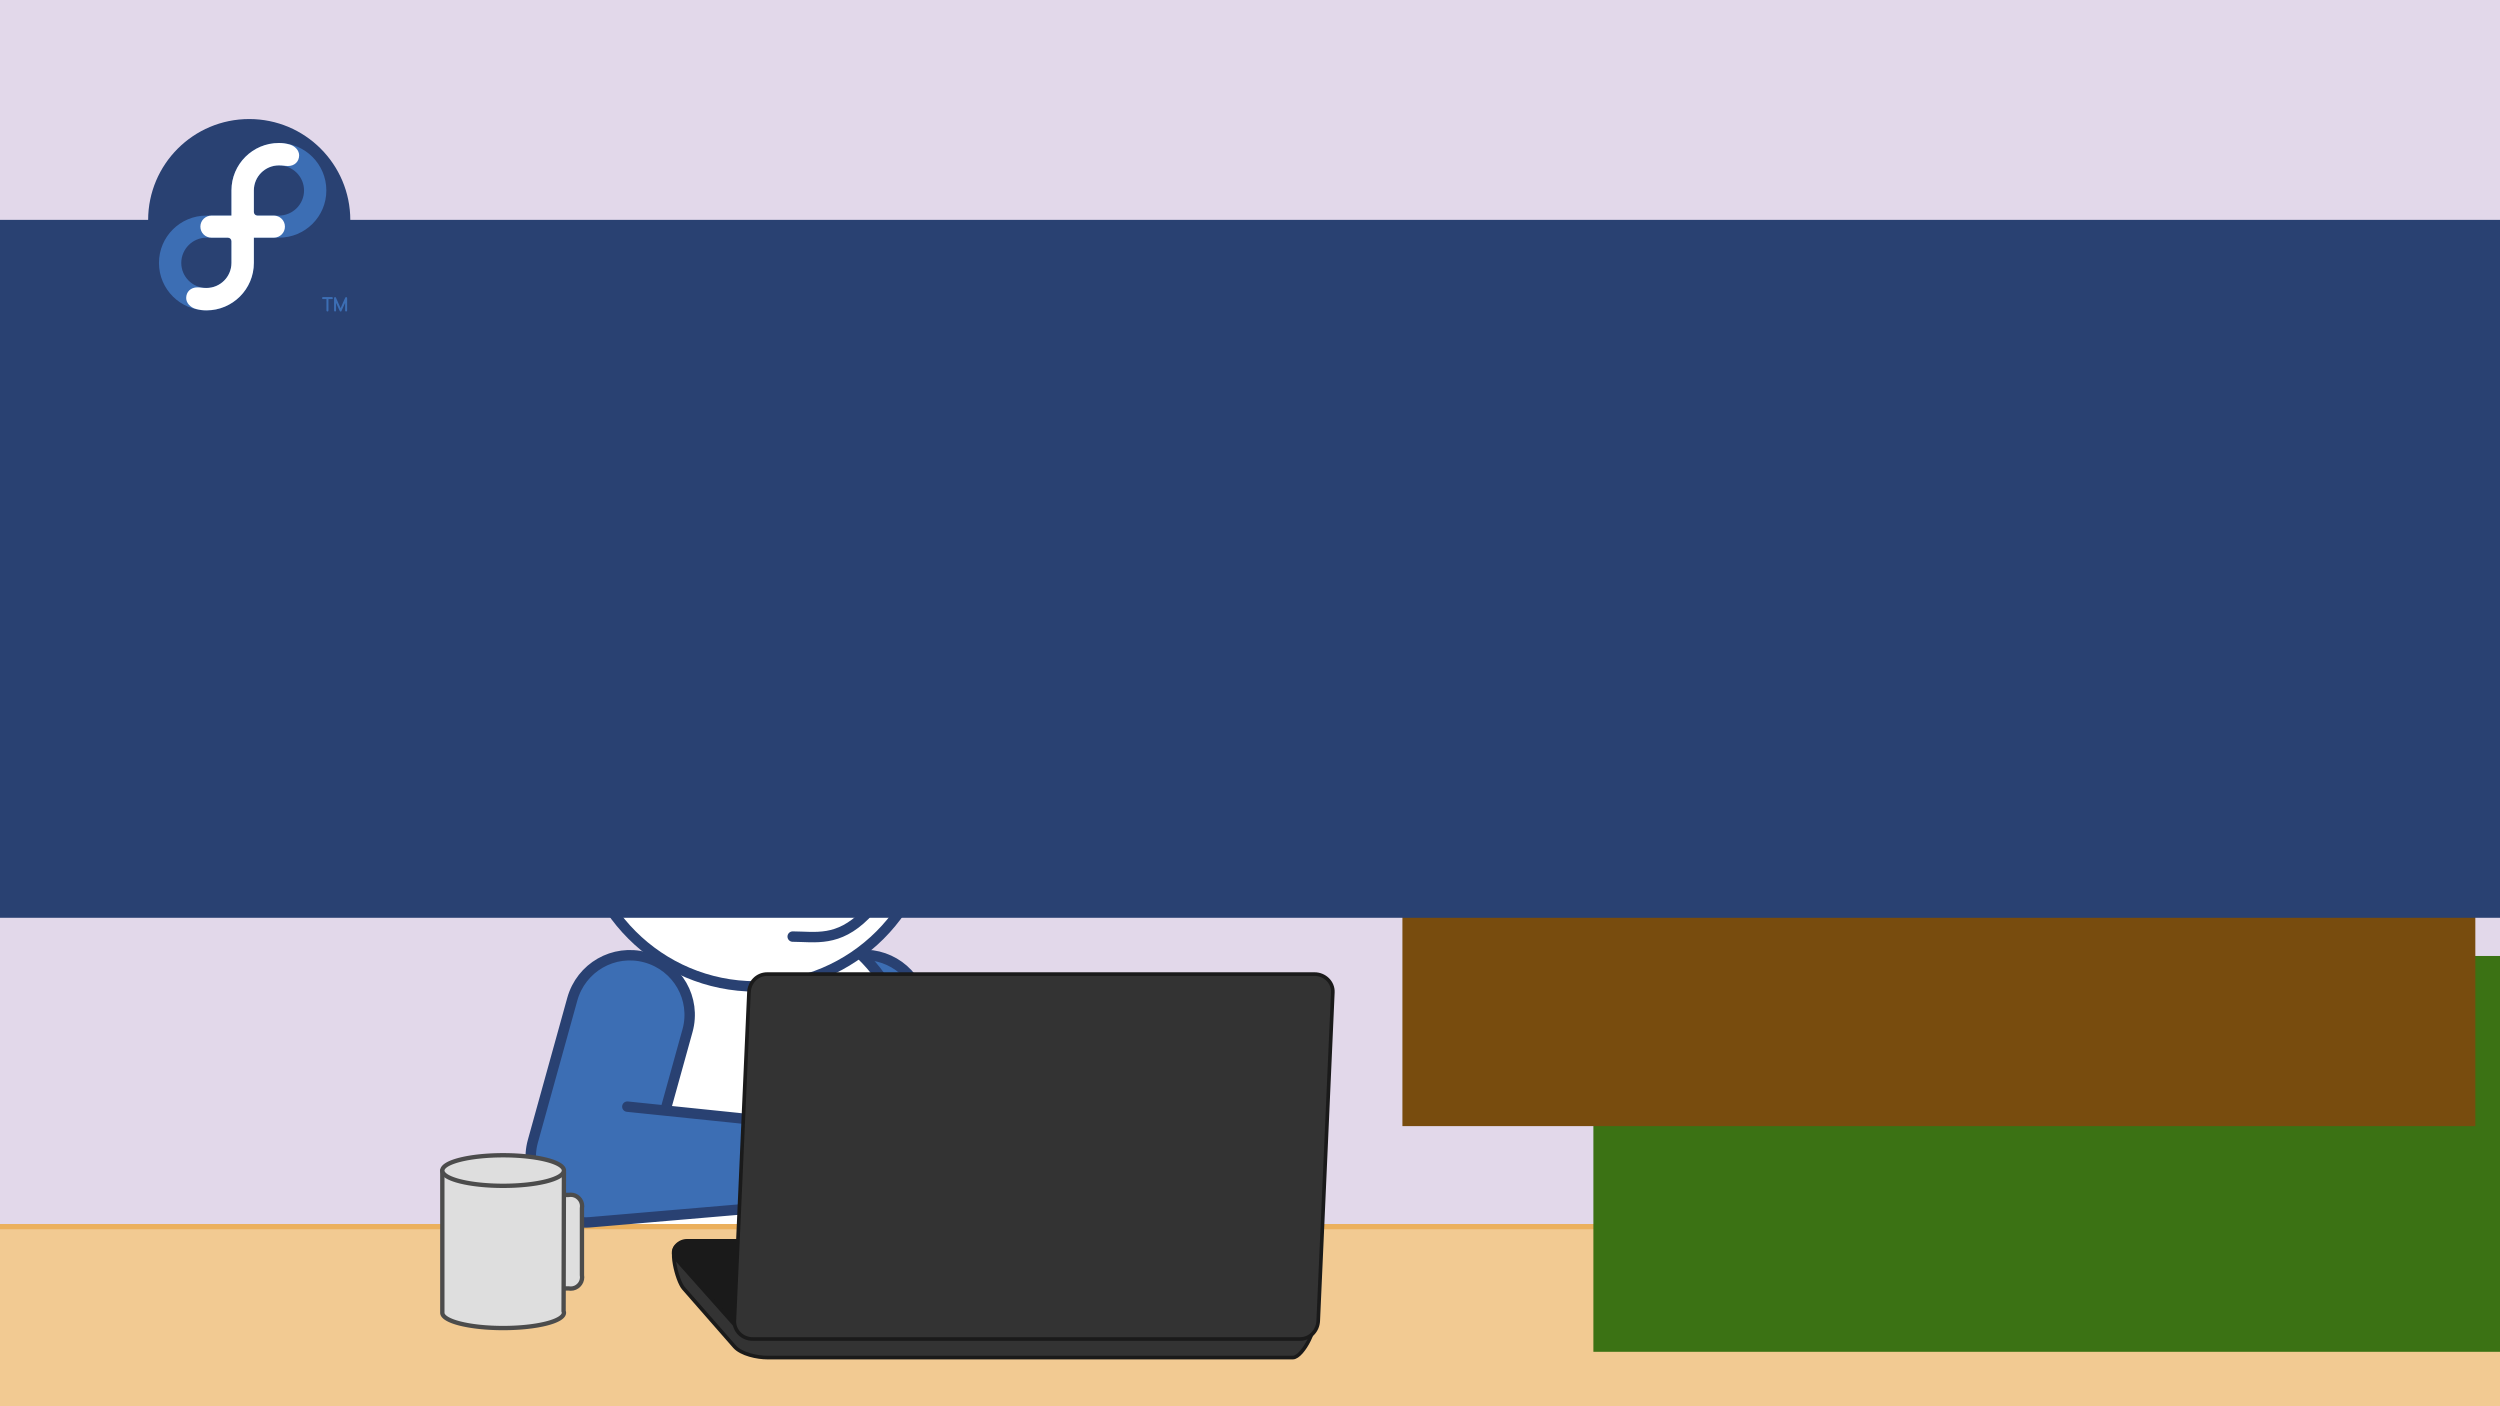 <?xml version="1.0" encoding="UTF-8" standalone="no"?>
<!-- Created with Inkscape (http://www.inkscape.org/) -->

<svg
   xmlns:dc="http://purl.org/dc/elements/1.1/"
   xmlns:cc="http://creativecommons.org/ns#"
   xmlns:rdf="http://www.w3.org/1999/02/22-rdf-syntax-ns#"
   xmlns:svg="http://www.w3.org/2000/svg"
   xmlns="http://www.w3.org/2000/svg"
   xmlns:sodipodi="http://sodipodi.sourceforge.net/DTD/sodipodi-0.dtd"
   xmlns:inkscape="http://www.inkscape.org/namespaces/inkscape"
   width="2880"
   height="1620"
   viewBox="0 0 2880 1620"
   id="svg2"
   version="1.1"
   inkscape:version="0.92pre2 r"
   sodipodi:docname="laptop+panda_wide.svg"
   style="enable-background:new"
   inkscape:export-filename="/home/pgpattison/Projects/Fedora Design Team/486 Upgrade Ad/Vector Assets/laptop+panda.svg.png"
   inkscape:export-xdpi="64"
   inkscape:export-ydpi="64">
  <rect x="0" y="0" width="2880" height="1620" fill="#808080" stroke="none"/>
  <defs
     id="defs4" />
  <sodipodi:namedview
     id="base"
     pagecolor="#ffffff"
     bordercolor="#666666"
     borderopacity="1.0"
     inkscape:pageopacity="0.0"
     inkscape:pageshadow="2"
     inkscape:zoom="0.25"
     inkscape:cx="1687.2376"
     inkscape:cy="388.90217"
     inkscape:document-units="px"
     inkscape:current-layer="layer20"
     showgrid="false"
     units="px"
     showguides="true"
     inkscape:guide-bbox="true"
     inkscape:window-width="1920"
     inkscape:window-height="1056"
     inkscape:window-x="1366"
     inkscape:window-y="0"
     inkscape:window-maximized="1"
     borderlayer="true" />
  <g
     inkscape:groupmode="layer"
     id="layer2"
     inkscape:label="bg"
     style="display:inline"
     transform="translate(0,540)"
     sodipodi:insensitive="true">
    <path
       style="opacity:1;fill:#e2d8ea;fill-opacity:1;stroke:#e2d8ea;stroke-width:7.626;stroke-linecap:round;stroke-linejoin:round;stroke-miterlimit:4;stroke-dasharray:none;stroke-dashoffset:0;stroke-opacity:1"
       d="M -40.718,-576.896 V 879.042 H 467.119 c 1650.192,0 309.255,0 1938.402,0 h 518.288 V -576.896 Z"
       id="rect4534"
       inkscape:connector-curvature="0"
       sodipodi:nodetypes="ccssccc" />
  </g>
  <g
     inkscape:groupmode="layer"
     id="layer10"
     inkscape:label="panda-left-arm-upper"
     style="display:inline"
     transform="translate(0,540)"
     sodipodi:insensitive="true">
    <path
       style="display:inline;opacity:1;fill:#3c6eb4;fill-opacity:1;stroke:#294172;stroke-width:12;stroke-linecap:round;stroke-linejoin:round;stroke-miterlimit:4;stroke-dasharray:none;stroke-dashoffset:0;stroke-opacity:1"
       d="m 977.835,562.322 c 36.861,-9.696 74.502,12.132 84.039,49.034 l 42.437,164.208 c 9.537,36.903 -12.173,74.343 -49.034,84.039 -36.861,9.696 -74.502,-12.132 -84.039,-49.034 L 928.8,646.361 C 919.263,609.458 940.973,572.018 977.835,562.322 Z"
       id="rect4584-6"
       inkscape:connector-curvature="0"
       sodipodi:nodetypes="sssssss" />
  </g>
  <g
     inkscape:groupmode="layer"
     id="layer14"
     inkscape:label="panda-left-arm-lower"
     style="display:inline"
     transform="translate(0,540)"
     sodipodi:insensitive="true">
    <path
       style="display:inline;opacity:1;fill:#3c6eb4;fill-opacity:1;stroke:#294172;stroke-width:12;stroke-linecap:round;stroke-linejoin:round;stroke-miterlimit:4;stroke-dasharray:none;stroke-dashoffset:0;stroke-opacity:1"
       d="m 1085.218,743.334 107.542,132.304 c 24.041,29.577 37.943,59.155 10.868,85.983 -27.075,26.828 -56.835,12.8 -85.983,-11.759 L 987.475,840.186"
       id="rect4584-7-2"
       inkscape:connector-curvature="0"
       sodipodi:nodetypes="csssc" />
  </g>
  <g
     inkscape:groupmode="layer"
     id="layer16"
     inkscape:label="chair"
     style="display:inline"
     transform="translate(0,540)"
     sodipodi:insensitive="true">
    <path
       style="opacity:1;fill:#8c8c8c;fill-opacity:1;stroke:#4c4c4c;stroke-width:4.434;stroke-linecap:round;stroke-linejoin:round;stroke-miterlimit:4;stroke-dasharray:none;stroke-dashoffset:0;stroke-opacity:1;paint-order:normal"
       d="m 677.438,760 c 0,0 103.96,-20 156.46,-20 52.501,0 156.46,20 156.46,20 42.804,5.471 77.778,38.356 77.778,86 v 160 c 0,47.644 -34.689,86 -77.778,86 0,0 -104.307,-20 -156.46,-20 -52.153,0 -156.46,20 -156.46,20 -43.089,0 -77.778,-38.356 -77.778,-86 V 846 c 0,-47.644 34.689,-86 77.778,-86 z"
       id="rect4746"
       inkscape:connector-curvature="0"
       sodipodi:nodetypes="sssssssssss" />
  </g>
  <g
     inkscape:groupmode="layer"
     id="layer5"
     inkscape:label="panda-body"
     style="display:inline;opacity:1"
     transform="translate(0,540)"
     sodipodi:insensitive="true">
    <path
       style="display:inline;opacity:1;fill:#ffffff;fill-opacity:1;stroke:#294172;stroke-width:12.213;stroke-linecap:round;stroke-linejoin:round;stroke-miterlimit:4;stroke-dasharray:none;stroke-dashoffset:0;stroke-opacity:1"
       d="m 870.913,512.669 h 0.084 c 111.826,0 179.419,90.211 185.852,201.852 l 16,277.684 c 6.433,111.641 -90.026,121.851 -201.852,121.851 h -0.084 c -111.826,0 -208.284,-10.211 -201.852,-121.851 l 16,-277.684 c 6.433,-111.641 74.026,-201.852 185.852,-201.852 z"
       id="rect4581"
       inkscape:connector-curvature="0"
       sodipodi:nodetypes="sssssssss" />
  </g>
  <g
     inkscape:groupmode="layer"
     id="layer15"
     inkscape:label="table"
     transform="translate(0,540)"
     sodipodi:insensitive="true">
    <path
       style="opacity:1;fill:#f2ca92;fill-opacity:1;stroke:#ebb05d;stroke-width:6.046;stroke-linecap:round;stroke-linejoin:round;stroke-miterlimit:4;stroke-dasharray:none;stroke-dashoffset:0;stroke-opacity:1"
       d="M -80.778,873.062 V 1259.569 H 2972.778 V 873.062 h -562.72 c -311.369,0 -1622.387,0 -1928.116,0 z"
       id="rect4532"
       inkscape:connector-curvature="0"
       sodipodi:nodetypes="ccccssc" />
  </g>
  <g
     inkscape:groupmode="layer"
     id="layer11"
     inkscape:label="panda-right-arm-upper"
     transform="translate(0,540)"
     style="display:inline"
     sodipodi:insensitive="true">
    <path
       style="display:inline;opacity:1;fill:#3c6eb4;fill-opacity:1;stroke:#294172;stroke-width:12;stroke-linecap:round;stroke-linejoin:round;stroke-miterlimit:4;stroke-dasharray:none;stroke-dashoffset:0;stroke-opacity:1"
       d="m 743.743,562.876 c 36.771,10.033 58.455,47.757 48.263,84.484 L 746.652,810.787 c -10.192,36.727 -47.713,58.296 -84.484,48.263 -36.771,-10.033 -58.455,-47.757 -48.263,-84.484 l 45.353,-163.427 c 10.192,-36.727 47.713,-58.296 84.484,-48.263 z"
       id="rect4584"
       inkscape:connector-curvature="0"
       sodipodi:nodetypes="sssssss" />
  </g>
  <g
     inkscape:groupmode="layer"
     id="layer13"
     inkscape:label="panda-right-arm-lower"
     style="display:inline"
     transform="translate(0,540)"
     sodipodi:insensitive="true">
    <path
       style="display:inline;opacity:1;fill:#3c6eb4;fill-opacity:1;stroke:#294172;stroke-width:12;stroke-linecap:round;stroke-linejoin:round;stroke-miterlimit:4;stroke-dasharray:none;stroke-dashoffset:0;stroke-opacity:1"
       d="m 722.696,734.851 42.399,4.377 c 28.266,2.918 84.798,8.755 84.798,8.755 37.914,3.914 68.659,15 68.484,53.114 -0.174,38.115 -31.137,49.239 -69.114,52.484 l -169.597,14.491 c -37.977,3.245 -68.659,-31 -68.484,-69.114"
       id="rect4584-7"
       inkscape:connector-curvature="0"
       sodipodi:nodetypes="csssssc" />
  </g>
  <g
     inkscape:label="coffee-cup-empty"
     id="g4911"
     inkscape:groupmode="layer"
     style="display:inline"
     transform="translate(0,540)"
     sodipodi:insensitive="true">
    <g
       id="g4983"
       transform="translate(-60)">
      <path
         inkscape:connector-curvature="0"
         style="opacity:1;fill:#dedede;fill-opacity:1;stroke:#4c4c4c;stroke-width:5;stroke-linecap:round;stroke-linejoin:round;stroke-miterlimit:4;stroke-dasharray:none;stroke-dashoffset:0;stroke-opacity:1;paint-order:normal"
         d="m 717.498,836.352 c 3.626,0 6.892,1.483 9.232,3.875 2.393,2.34 3.875,5.606 3.875,9.232 0,0.782 -0.073,1.545 -0.205,2.288 v 77.344 c 0.132,0.743 0.205,1.506 0.205,2.288 0,3.626 -1.483,6.892 -3.875,9.232 -2.34,2.393 -5.606,3.875 -9.232,3.875 -0.782,0 -1.545,-0.073 -2.288,-0.205 h -35.6 c -7.148,0 -12.902,-5.754 -12.902,-12.902 0,-7.148 5.754,-12.902 12.902,-12.902 h 24.986 v -56.115 h -24.986 c -7.148,0 -12.902,-5.754 -12.902,-12.902 0,-7.148 5.754,-12.902 12.902,-12.902 h 35.6 c 0.743,-0.132 1.506,-0.205 2.288,-0.205 z"
         id="path4907" />
      <path
         inkscape:connector-curvature="0"
         style="display:inline;opacity:1;fill:#dedede;fill-opacity:1;stroke:#4c4c4c;stroke-width:5;stroke-linecap:round;stroke-linejoin:round;stroke-miterlimit:4;stroke-dasharray:none;stroke-dashoffset:0;stroke-opacity:1;paint-order:normal"
         d="m 569.558,808.459 140.093,1.639 -0.401,160.37 a 70.042,17.613 0 0 1 0.396,1.835 70.042,17.613 0 0 1 -70.042,17.613 70.042,17.613 0 0 1 -70.041,-17.609 h -0.006 z"
         id="path4901" />
      <path
         inkscape:connector-curvature="0"
         style="display:inline;opacity:1;fill:#dedede;fill-opacity:1;stroke:#4c4c4c;stroke-width:5;stroke-linecap:round;stroke-linejoin:round;stroke-miterlimit:4;stroke-dasharray:none;stroke-dashoffset:0;stroke-opacity:1;paint-order:normal"
         d="m 569.562,808.464 a 70.042,17.613 0 0 0 70.042,17.613 70.042,17.613 0 0 0 70.042,-17.613 70.042,17.613 0 0 0 -70.042,-17.613 70.042,17.613 0 0 0 -70.042,17.613 z"
         id="path4903" />
    </g>
  </g>
  <g
     inkscape:groupmode="layer"
     id="layer4"
     inkscape:label="panda-head"
     style="display:inline;opacity:1"
     transform="translate(0,540)"
     sodipodi:insensitive="true">
    <path
       style="display:inline;opacity:1;fill:#3c6eb4;fill-opacity:1;stroke:#294172;stroke-width:12;stroke-linecap:round;stroke-linejoin:round;stroke-miterlimit:4;stroke-dasharray:none;stroke-dashoffset:0;stroke-opacity:1"
       d="m 1006.411,165.606 -76.392,-24.616 c -15.323,-4.938 -35.828,2.665 -36.572,18.746 l -2.32,50.137 c -0.744,16.082 3.423,31.634 18.746,36.572 l 51.322,16.538 c 15.323,4.938 27.787,-5.256 36.572,-18.746 l 27.389,-42.059 c 8.785,-13.491 -3.423,-31.634 -18.746,-36.572 z"
       id="rect4499-7"
       inkscape:connector-curvature="0"
       sodipodi:nodetypes="sssssssss" />
    <circle
       style="display:inline;opacity:1;fill:#ffffff;fill-opacity:1;stroke:#294172;stroke-width:12;stroke-linecap:round;stroke-linejoin:round;stroke-miterlimit:4;stroke-dasharray:none;stroke-dashoffset:0;stroke-opacity:1"
       id="path4585"
       cx="870.955"
       cy="394.375"
       r="202" />
    <path
       style="display:inline;opacity:1;fill:#3c6eb4;fill-opacity:1;stroke:#294172;stroke-width:12;stroke-linecap:round;stroke-linejoin:round;stroke-miterlimit:4;stroke-dasharray:none;stroke-dashoffset:0;stroke-opacity:1"
       d="m 616.802,290.933 36.611,-71.423 c 7.344,-14.326 27.218,-23.45 39.116,-12.604 l 37.093,33.812 c 11.898,10.845 19.948,24.789 12.604,39.116 l -24.596,47.984 c -7.344,14.326 -23.364,15.932 -39.116,12.604 l -49.107,-10.373 c -15.751,-3.327 -19.948,-24.789 -12.604,-39.116 z"
       id="rect4499"
       inkscape:connector-curvature="0"
       sodipodi:nodetypes="sssssssss" />
  </g>
  <g
     inkscape:groupmode="layer"
     id="layer7"
     inkscape:label="panda-face"
     style="display:inline"
     transform="translate(0,540)"
     sodipodi:insensitive="true">
    <ellipse
       style="display:inline;opacity:1;fill:#3c6eb4;fill-opacity:1;stroke:none;stroke-width:12;stroke-linecap:round;stroke-linejoin:round;stroke-miterlimit:4;stroke-dasharray:none;stroke-dashoffset:0;stroke-opacity:1;enable-background:new"
       id="path4529"
       cx="924.448"
       cy="238.765"
       rx="36.146"
       ry="65.567"
       transform="rotate(10)" />
    <ellipse
       style="display:inline;opacity:1;fill:#3c6eb4;fill-opacity:1;stroke:none;stroke-width:12;stroke-linecap:round;stroke-linejoin:round;stroke-miterlimit:4;stroke-dasharray:none;stroke-dashoffset:0;stroke-opacity:1;enable-background:new"
       id="path4529-5"
       cx="1050.528"
       cy="216.534"
       rx="36.146"
       ry="65.567"
       transform="rotate(10)" />
    <ellipse
       style="display:inline;opacity:1;fill:#294172;fill-opacity:1;stroke:none;stroke-width:4;stroke-linecap:round;stroke-linejoin:round;stroke-miterlimit:4;stroke-dasharray:none;stroke-dashoffset:0;stroke-opacity:1;enable-background:new"
       id="path4577"
       cx="950.955"
       cy="478.916"
       rx="30.4"
       ry="14.4" />
    <path
       style="display:inline;opacity:1;fill:none;fill-rule:evenodd;stroke:#294172;stroke-width:12;stroke-linecap:round;stroke-linejoin:miter;stroke-miterlimit:4;stroke-dasharray:none;stroke-opacity:1;enable-background:new"
       d="m 913.178,538.949 c 26.522,0.166 52.098,6.374 83.556,-25.022 v 0 0"
       id="path4579"
       inkscape:connector-curvature="0"
       sodipodi:nodetypes="cccc" />
  </g>
  <g
     inkscape:groupmode="layer"
     id="layer8"
     inkscape:label="panda-pupils"
     style="display:inline"
     transform="translate(0,540)"
     sodipodi:insensitive="true">
    <g
       style="display:inline;opacity:1;enable-background:new"
       id="g4554"
       transform="matrix(-0.8,0,0,0.8,1558.756,19.763)">
      <circle
         r="28.37"
         cy="507.438"
         cx="864.876"
         id="path4548"
         style="opacity:1;fill:#294172;fill-opacity:1;stroke:#ffffff;stroke-width:5;stroke-linecap:round;stroke-linejoin:round;stroke-miterlimit:4;stroke-dasharray:none;stroke-dashoffset:0;stroke-opacity:1" />
      <circle
         r="5.458"
         cy="495.363"
         cx="873.891"
         id="path4550"
         style="opacity:1;fill:#ffffff;fill-opacity:1;stroke:none;stroke-width:4.084;stroke-linecap:round;stroke-linejoin:round;stroke-miterlimit:4;stroke-dasharray:none;stroke-dashoffset:0;stroke-opacity:1" />
    </g>
    <g
       transform="matrix(-0.8,0,0,0.8,1686.155,19.763)"
       style="display:inline;opacity:1;enable-background:new"
       id="g4554-3">
      <circle
         r="28.37"
         cy="507.438"
         cx="864.876"
         id="path4548-5"
         style="opacity:1;fill:#294172;fill-opacity:1;stroke:#ffffff;stroke-width:5;stroke-linecap:round;stroke-linejoin:round;stroke-miterlimit:4;stroke-dasharray:none;stroke-dashoffset:0;stroke-opacity:1" />
      <circle
         r="5.458"
         cy="495.363"
         cx="873.891"
         id="path4550-6"
         style="opacity:1;fill:#ffffff;fill-opacity:1;stroke:none;stroke-width:4.084;stroke-linecap:round;stroke-linejoin:round;stroke-miterlimit:4;stroke-dasharray:none;stroke-dashoffset:0;stroke-opacity:1" />
    </g>
  </g>
  <g
     inkscape:groupmode="layer"
     id="layer9"
     inkscape:label="laptop"
     transform="translate(0,540)"
     style="display:inline"
     sodipodi:insensitive="true">
    <path
       style="opacity:1;fill:#333333;fill-opacity:1;stroke:#1a1a1a;stroke-width:4.204;stroke-linecap:round;stroke-linejoin:round;stroke-miterlimit:4;stroke-dasharray:none;stroke-dashoffset:0;stroke-opacity:1;paint-order:normal"
       d="m 781.484,895.283 581.811,19.338 c 11.638,0.387 35.897,7.266 46.242,12.611 l 100.892,52.128 c 10.345,5.345 -9.375,44.561 -21.019,44.561 H 884.058 c -11.645,0 -30.166,-3.848 -37.834,-12.611 l -58.854,-67.261 c -7.668,-8.763 -17.524,-49.151 -5.885,-48.764 z"
       id="rect4535"
       inkscape:connector-curvature="0"
       sodipodi:nodetypes="sssssssss" />
    <path
       style="opacity:1;fill:#1a1a1a;fill-opacity:1;stroke:#1a1a1a;stroke-width:4.204;stroke-linecap:round;stroke-linejoin:round;stroke-miterlimit:4;stroke-dasharray:none;stroke-dashoffset:0;stroke-opacity:1;paint-order:normal"
       d="m 791.573,889.398 h 571.721 c 11.645,0 36.926,5.625 46.242,12.611 l 100.892,75.669 c 9.316,6.987 -9.375,21.019 -21.019,21.019 H 884.058 c -11.645,0 -30.098,-3.908 -37.834,-12.611 l -67.261,-75.669 c -7.736,-8.703 0.967,-21.019 12.611,-21.019 z"
       id="rect4535-3"
       inkscape:connector-curvature="0"
       sodipodi:nodetypes="sssssssss" />
    <path
       style="opacity:1;fill:#333333;fill-opacity:1;stroke:#1a1a1a;stroke-width:4.204;stroke-linecap:round;stroke-linejoin:round;stroke-miterlimit:4;stroke-dasharray:none;stroke-dashoffset:0;stroke-opacity:1;paint-order:normal"
       d="m 883.817,582.158 h 630.575 c 11.645,0 21.536,9.386 21.019,21.019 L 1518.596,981.522 c -0.517,11.633 -9.375,21.019 -21.019,21.019 H 867.002 c -11.645,0 -21.536,-9.386 -21.019,-21.019 L 862.798,603.177 c 0.517,-11.633 9.375,-21.019 21.019,-21.019 z"
       id="rect4553"
       inkscape:connector-curvature="0"
       sodipodi:nodetypes="sssssssss" />
  </g>
  <g
     inkscape:groupmode="layer"
     id="layer21"
     inkscape:label="type-fedora-painless"
     style="display:inline">
    <flowRoot
       transform="translate(331.583,617.281)"
       xml:space="preserve"
       id="flowRoot5484-6"
       style="font-style:normal;font-weight:normal;font-size:40px;line-height:25px;font-family:sans-serif;letter-spacing:0px;word-spacing:0px;fill:#3b7214;fill-opacity:1;stroke:none;stroke-width:1px;stroke-linecap:butt;stroke-linejoin:miter;stroke-opacity:1;enable-background:new;"><flowRegion
         id="flowRegion5486-4"
         style="fill:#3b7214;fill-opacity:1;"><rect
           id="rect5488-3"
           width="1236"
           height="456"
           x="1504"
           y="484"
           style="fill:#3b7214;fill-opacity:1;" /></flowRegion><flowPara
         id="flowPara5490-0"
         style="font-style:italic;font-variant:normal;font-weight:bold;font-stretch:normal;font-size:170.667px;font-family:'Open Sans';-inkscape-font-specification:'Open Sans Bold Italic';fill:#3b7214;fill-opacity:1;">PAINLESS</flowPara></flowRoot>  </g>
  <g
     inkscape:groupmode="layer"
     id="layer20"
     inkscape:label="type-fedora-easy"
     style="display:inline">
    <flowRoot
       transform="translate(111.583,357.281)"
       xml:space="preserve"
       id="flowRoot5484-8"
       style="font-style:normal;font-weight:normal;font-size:40px;line-height:25px;font-family:sans-serif;letter-spacing:0px;word-spacing:0px;fill:#784c0e;fill-opacity:1;stroke:none;stroke-width:1px;stroke-linecap:butt;stroke-linejoin:miter;stroke-opacity:1;enable-background:new"><flowRegion
         id="flowRegion5486-9"
         style="fill:#784c0e;fill-opacity:1"><rect
           id="rect5488-7"
           width="1236"
           height="456"
           x="1504"
           y="484"
           style="fill:#784c0e;fill-opacity:1" /></flowRegion><flowPara
         id="flowPara5490-7"
         style="font-style:italic;font-variant:normal;font-weight:bold;font-stretch:normal;font-size:170.667px;font-family:'Open Sans';-inkscape-font-specification:'Open Sans Bold Italic';fill:#784c0e;fill-opacity:1">EASY</flowPara></flowRoot>  </g>
  <g
     inkscape:groupmode="layer"
     id="layer19"
     inkscape:label="type-fedora-fast">
    <flowRoot
       xml:space="preserve"
       id="flowRoot5484"
       style="font-style:normal;font-weight:normal;font-size:40px;line-height:25px;font-family:sans-serif;letter-spacing:0px;word-spacing:0px;fill:#72143b;fill-opacity:1;stroke:none;stroke-width:1px;stroke-linecap:butt;stroke-linejoin:miter;stroke-opacity:1"
       transform="translate(-108.417,97.281)"><flowRegion
         id="flowRegion5486"
         style="fill:#72143b;fill-opacity:1"><rect
           id="rect5488"
           width="1236"
           height="456"
           x="1504"
           y="484"
           style="fill:#72143b;fill-opacity:1" /></flowRegion><flowPara
         id="flowPara5490"
         style="font-style:italic;font-variant:normal;font-weight:bold;font-stretch:normal;font-size:170.667px;font-family:'Open Sans';-inkscape-font-specification:'Open Sans Bold Italic';fill:#72143b;fill-opacity:1">FAST</flowPara></flowRoot>  </g>
  <g
     inkscape:groupmode="layer"
     id="layer18"
     inkscape:label="type-fedora-upgrades">
    <g
       id="g5479"
       transform="translate(-10,1.738)">
      <flowRoot
         transform="translate(-1024.659,111.548)"
         style="font-style:normal;font-weight:normal;font-size:40px;line-height:25px;font-family:sans-serif;letter-spacing:0px;word-spacing:0px;fill:#294172;fill-opacity:1;stroke:none;stroke-width:1px;stroke-linecap:butt;stroke-linejoin:miter;stroke-opacity:1"
         id="flowRoot5009"
         xml:space="preserve"><flowRegion
           style="fill:#294172"
           id="flowRegion5011"><rect
             style="fill:#294172"
             y="140"
             x="892"
             height="804"
             width="3492"
             id="rect5013" /></flowRegion><flowPara
           style="font-style:normal;font-variant:normal;font-weight:normal;font-stretch:normal;font-size:218.667px;font-family:Montserrat;-inkscape-font-specification:Montserrat;text-align:center;text-anchor:middle;fill:#294172"
           id="flowPara5015">FEDORA UPGRADES</flowPara></flowRoot>      <g
         transform="matrix(1.944,0,0,1.944,-1156.769,-59.004)"
         id="g5241">
        <path
           style="font-style:normal;font-variant:normal;font-weight:bold;font-stretch:expanded;font-size:11.728px;line-height:90%;font-family:Comfortaa;-inkscape-font-specification:'Comfortaa Bold Expanded';text-align:start;writing-mode:lr-tb;text-anchor:start;fill:#3c6eb4;fill-opacity:1;stroke:none"
           id="path5239"
           d="m 799.338,208.895 v 4.616 c 0,0.309 -0.187,0.496 -0.561,0.561 h -0.04 c -0.317,0 -0.512,-0.197 -0.584,-0.59 v -7.319 c 0.046,-0.424 0.225,-0.636 0.538,-0.636 h 0.086 c 0.317,10e-6 0.529,0.225 0.636,0.676 l 2.629,5.875 c 0.034,-0.134 0.611,-1.476 1.729,-4.026 l 1.077,-2.319 c 0.13,-0.137 0.271,-0.206 0.424,-0.206 h 0.086 c 0.313,10e-6 0.492,0.212 0.538,0.636 v 7.319 c -0.072,0.393 -0.267,0.59 -0.584,0.59 h -0.04 c -0.374,-0.065 -0.561,-0.252 -0.561,-0.561 v -4.621 c -1.42,3.215 -2.163,4.873 -2.228,4.976 -0.157,0.137 -0.309,0.206 -0.458,0.206 -0.336,0 -0.613,-0.34 -0.83,-1.019 l -1.855,-4.158 m -7.794,-3.39 h 5.36 c 0.363,0.069 0.544,0.256 0.544,0.561 v 0.086 c 0,0.313 -0.212,0.492 -0.636,0.538 h -1.993 v 6.82 c 0,0.309 -0.191,0.496 -0.573,0.561 h -0.029 c -0.317,0 -0.512,-0.197 -0.584,-0.59 v -6.792 h -2.039 c -0.393,-0.076 -0.59,-0.283 -0.59,-0.618 0.084,-0.378 0.263,-0.567 0.538,-0.567"
           inkscape:connector-curvature="0" />
        <path
           style="fill:#294172;fill-opacity:1"
           id="path35"
           d="m 807.776,159.904 c 0,-33.084 -26.819,-59.904 -59.903,-59.904 -33.069,0 -59.877,26.798 -59.901,59.862 l -0.002,-0.002 v 46.356 l 0.002,0.002 c 0.018,7.507 6.106,13.585 13.618,13.585 0.021,0 0.042,-0.002 0.064,-0.002 l 0.004,0.002 h 46.238 v 0 c 33.074,-0.013 59.88,-26.824 59.88,-59.898 z"
           inkscape:connector-curvature="0" />
        <path
           style="fill:#3c6eb4;fill-opacity:1"
           id="path39"
           d="m 765.461,114.2 c -15.528,0 -28.115,12.587 -28.115,28.115 0,0.006 0,0.013 0,0.02 v 14.881 h -14.834 c -0.003,0 -0.003,0 -0.005,0 -15.529,0 -28.115,12.525 -28.115,28.051 0,15.528 12.586,28.116 28.115,28.116 15.527,0 28.115,-12.589 28.115,-28.116 0,-0.005 0,-0.013 0,-0.018 v -14.944 h 14.833 c 0.003,0 0.005,0 0.006,0 15.527,0 28.115,-12.462 28.115,-27.99 0,-15.528 -12.588,-28.115 -28.115,-28.115 z m -28.114,71.092 c -0.013,8.184 -6.653,14.816 -14.839,14.816 -8.195,0 -14.9,-6.645 -14.9,-14.84 0,-8.196 6.705,-14.964 14.9,-14.964 0.008,0 0.014,0.002 0.02,0.002 h 12.714 c 0.004,0 0.007,-0.002 0.01,-0.002 1.157,0 2.097,0.936 2.097,2.094 0,9.6e-4 -9.6e-4,0.003 -9.6e-4,0.005 v 12.89 h -9.6e-4 z m 28.113,-28.077 c -0.005,0 -0.01,0 -0.014,0 h -12.723 c -0.002,0 -0.006,0 -0.006,0 -1.159,0 -2.096,-0.938 -2.096,-2.096 v -0.002 -12.828 c 0.014,-8.187 6.652,-14.816 14.838,-14.816 8.196,0 14.902,6.644 14.902,14.841 0.002,8.195 -6.705,14.9 -14.901,14.9 z"
           inkscape:connector-curvature="0" />
        <path
           style="fill:#ffffff"
           id="path41"
           d="m 737.347,157.215 v -14.881 c 0,-0.008 0,-0.014 0,-0.02 0,-15.528 12.587,-28.115 28.115,-28.115 2.357,0 4.03,0.264 6.212,0.836 3.179,0.833 5.776,3.438 5.777,6.471 9.6e-4,3.665 -2.66,6.33 -6.636,6.33 -1.895,0 -2.579,-0.363 -5.354,-0.363 -8.186,0 -14.823,6.629 -14.838,14.816 v 12.828 0.002 c 0,1.157 0.936,2.096 2.096,2.096 0,0 0.004,0 0.006,0 h 9.744 c 3.632,0 6.563,2.905 6.566,6.546 0,3.643 -2.935,6.543 -6.566,6.543 h -11.845 v 14.944 c 0,0.006 0,0.013 0,0.02 0,15.526 -12.588,28.114 -28.115,28.114 -2.356,0 -4.03,-0.266 -6.211,-0.836 -3.179,-0.832 -5.777,-3.439 -5.778,-6.471 0,-3.665 2.66,-6.331 6.637,-6.331 1.893,0 2.579,0.364 5.352,0.364 8.186,0 14.825,-6.63 14.84,-14.816 0,0 0,-12.894 0,-12.894 0,-1.155 -0.939,-2.092 -2.097,-2.092 -0.002,0 -0.003,0 -0.006,0 l -9.743,-0.002 c -3.632,0 -6.567,-2.898 -6.567,-6.539 -0.002,-3.664 2.965,-6.55 6.636,-6.55 h 11.775 v 0 z"
           inkscape:connector-curvature="0" />
      </g>
    </g>
  </g>
</svg>
